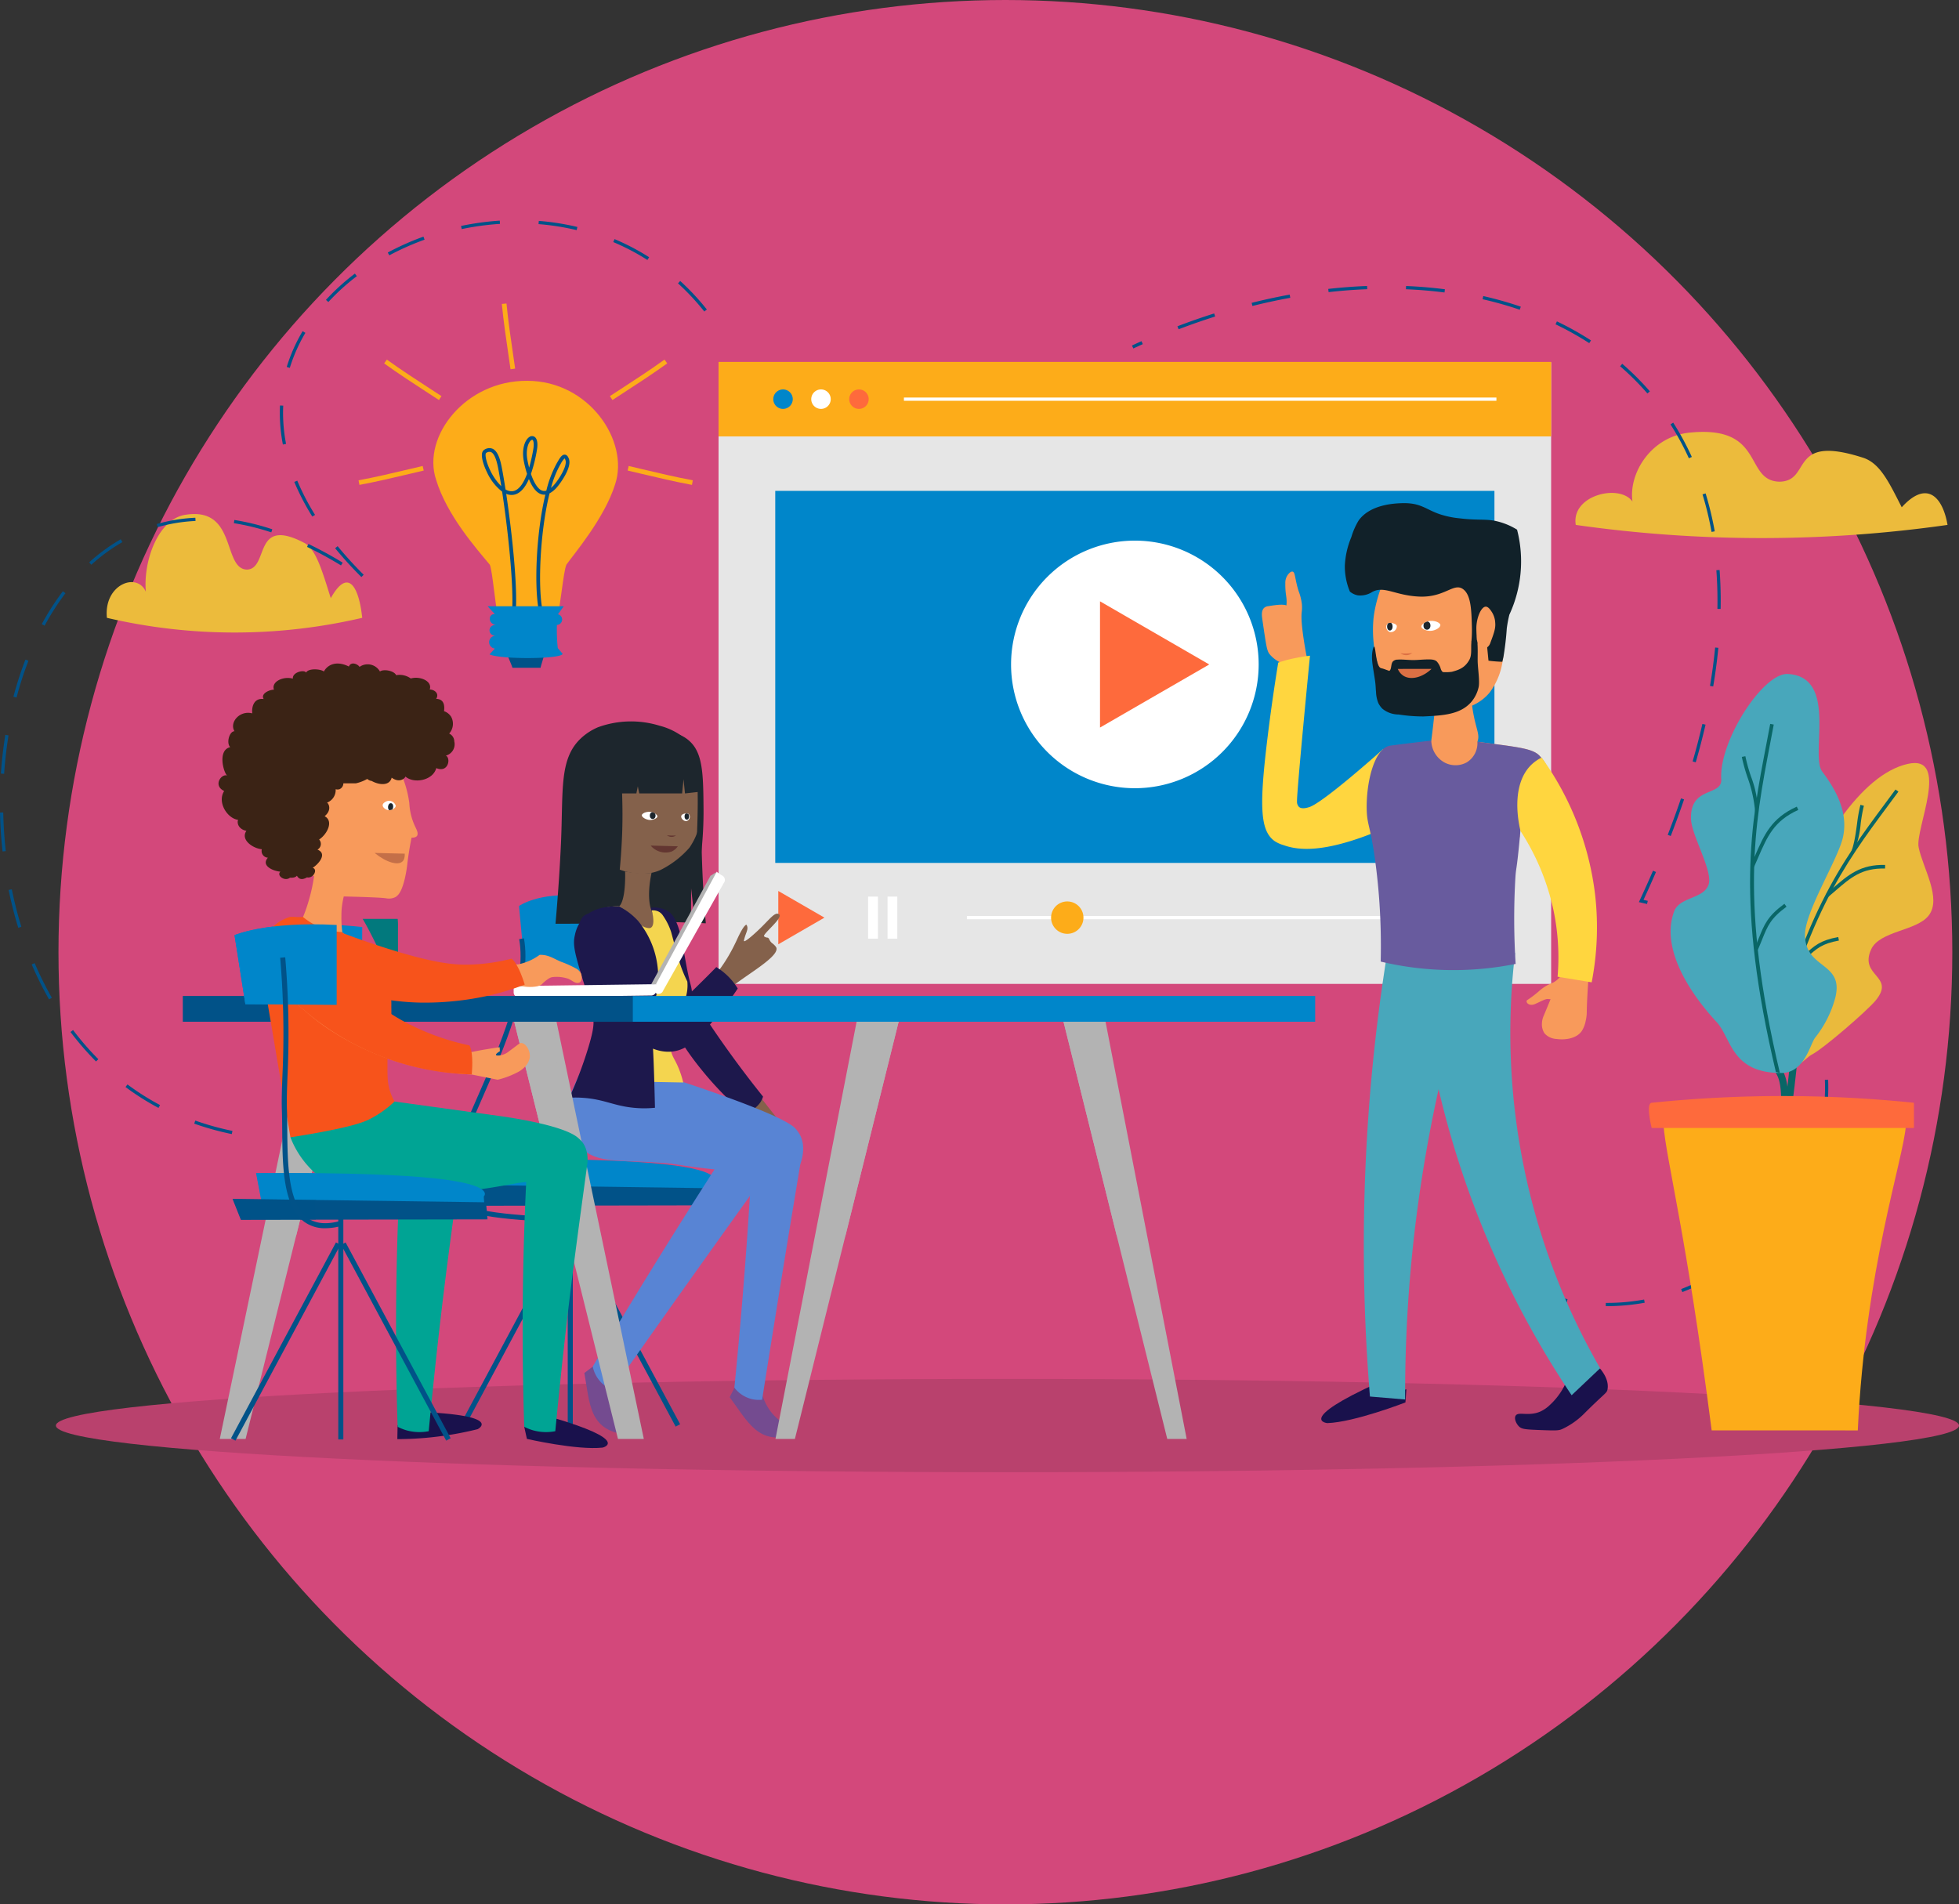 <svg xmlns="http://www.w3.org/2000/svg" xmlns:xlink="http://www.w3.org/1999/xlink" width="446.73" height="434.31" viewBox="0 0 446.73 434.31">
  <rect x="0" y="0" width="446.73" height="434.31" fill="#333333" stroke="none"/>
  <defs>
    <style>
      .cls-1 {
        fill: none;
      }

      .cls-2 {
        fill: #d3487b;
      }

      .cls-3 {
        fill: #b9416d;
      }

      .cls-4 {
        fill: #ecbb3c;
      }

      .cls-5 {
        fill: #e6e6e6;
      }

      .cls-29, .cls-6 {
        fill: #fdac19;
      }

      .cls-27, .cls-30, .cls-7 {
        fill: #0086ca;
      }

      .cls-21, .cls-8 {
        fill: #fff;
      }

      .cls-9 {
        fill: #fe6a3c;
      }

      .cls-10, .cls-28, .cls-45 {
        fill: #015288;
      }

      .cls-11 {
        fill: #1d262d;
      }

      .cls-12 {
        fill: #84614b;
      }

      .cls-13 {
        fill: #1d184c;
      }

      .cls-14 {
        fill: #744b90;
      }

      .cls-15 {
        fill: #5884d4;
      }

      .cls-16 {
        fill: #f4d54f;
      }

      .cls-17 {
        fill: #633631;
      }

      .cls-18 {
        clip-path: url(#clip-path);
      }

      .cls-19 {
        clip-path: url(#clip-path-2);
      }

      .cls-20, .cls-25 {
        fill: #b3b3b3;
      }

      .cls-20, .cls-21, .cls-28, .cls-29, .cls-30 {
        fill-rule: evenodd;
      }

      .cls-22 {
        fill: #096666;
      }

      .cls-23 {
        fill: #eaba3c;
      }

      .cls-24 {
        fill: #48a7bb;
      }

      .cls-26 {
        fill: #02797d;
      }

      .cls-27, .cls-45 {
        opacity: 0.5;
      }

      .cls-31 {
        fill: #19114c;
      }

      .cls-32 {
        fill: #f89a5b;
      }

      .cls-33 {
        fill: #ffd63f;
      }

      .cls-34 {
        fill: #685b9e;
      }

      .cls-35 {
        fill: #112129;
      }

      .cls-36 {
        fill: #dc7044;
      }

      .cls-37 {
        clip-path: url(#clip-path-3);
      }

      .cls-38 {
        clip-path: url(#clip-path-4);
      }

      .cls-39 {
        fill: #00a494;
      }

      .cls-40 {
        fill: #f7531b;
      }

      .cls-41 {
        fill: #e2995f;
      }

      .cls-42 {
        clip-path: url(#clip-path-5);
      }

      .cls-43 {
        fill: #c46f48;
      }

      .cls-44 {
        fill: #3b2315;
      }
    </style>
    <clipPath id="clip-path">
      <path id="Path_4247" data-name="Path 4247" class="cls-1" d="M409.924,589.247c-.065.423-.977.782-1.727.75-.912-.033-1.89-.652-1.825-1.141.1-.554,1.662-1.075,2.8-.456C409.273,588.5,409.957,588.856,409.924,589.247Z" transform="translate(-406.37 -588.12)"/>
    </clipPath>
    <clipPath id="clip-path-2">
      <path id="Path_4249" data-name="Path 4249" class="cls-1" d="M429.793,589.94a1.046,1.046,0,0,1-1.238.847,1.017,1.017,0,0,1-.879-1.108c.13-.521.912-.619,1.238-.587a1.386,1.386,0,0,1,.358.065A.847.847,0,0,1,429.793,589.94Z" transform="translate(-427.66 -589.087)"/>
    </clipPath>
    <clipPath id="clip-path-3">
      <path id="Path_4309" data-name="Path 4309" class="cls-1" d="M830.861,485.592c.075.536,1.191.961,2.089.929,1.116-.04,2.323-.794,2.232-1.382-.1-.683-2.025-1.318-3.419-.568C831.624,484.646,830.789,485.1,830.861,485.592Z" transform="translate(-830.857 -484.232)"/>
    </clipPath>
    <clipPath id="clip-path-4">
      <path id="Path_4311" data-name="Path 4311" class="cls-1" d="M811.4,486.358a1.273,1.273,0,0,0,1.493,1.024,1.235,1.235,0,0,0,1.065-1.334c-.155-.619-1.1-.755-1.529-.735a1.047,1.047,0,0,0-.425.091A1.079,1.079,0,0,0,811.4,486.358Z" transform="translate(-811.397 -485.311)"/>
    </clipPath>
    <clipPath id="clip-path-5">
      <path id="Path_4327" data-name="Path 4327" class="cls-1" d="M265.278,583.308c-.042.5.67,1.047,1.3,1.089.754.084,1.675-.461,1.675-1.005a1.554,1.554,0,0,0-2.22-.921C265.906,582.512,265.278,582.847,265.278,583.308Z" transform="translate(-265.276 -582.294)"/>
    </clipPath>
  </defs>
  <g id="charlas" transform="translate(-777.665 -3137.69)">
    <ellipse id="Ellipse_143" data-name="Ellipse 143" class="cls-2" cx="215.935" cy="217.155" rx="215.935" ry="217.155" transform="translate(791 3137.69)"/>
    <g id="Group_1680" data-name="Group 1680" transform="translate(735.636 2921.734)">
      <path id="Path_4337" data-name="Path 4337" class="cls-3" d="M216.992,268.51C97.15,268.51,0,273.273,0,279.146s97.15,10.64,216.992,10.64,216.991-4.763,216.991-10.64S336.832,268.51,216.992,268.51Z" transform="translate(54.777 261.919)"/>
      <path id="Path_4222" data-name="Path 4222" class="cls-4" d="M32.644,478.053c-.764-7.592,6.888-10.563,8.881-5.943-.639-7.249,2.965-16.757,9.146-17.576,11.666-1.773,8.284,12.314,13.892,12.518,5.122-.157,1.3-12.19,12.956-6.161,2.789,1.346,4.2,6.414,6.175,12.675,3.991-7.138,6.439-2.489,7.173,4.486A128.193,128.193,0,0,1,32.644,478.053Z" transform="translate(33.764 -121.195)"/>
      <g id="Group_1618" data-name="Group 1618" transform="translate(205.889 298.49)">
        <rect id="Rectangle_358" data-name="Rectangle 358" class="cls-5" width="189.862" height="141.768" transform="translate(0 0.081)"/>
        <rect id="Rectangle_359" data-name="Rectangle 359" class="cls-6" width="189.862" height="16.991"/>
        <rect id="Rectangle_360" data-name="Rectangle 360" class="cls-7" width="164.002" height="84.845" transform="translate(12.93 29.413)"/>
        <g id="Group_1609" data-name="Group 1609" transform="translate(66.701 40.761)">
          <path id="Path_4223" data-name="Path 4223" class="cls-8" d="M663.9,468.785a28.231,28.231,0,1,1-28.226-28.239A28.233,28.233,0,0,1,663.9,468.785Z" transform="translate(-607.435 -440.546)"/>
          <path id="Path_4224" data-name="Path 4224" class="cls-9" d="M680.783,488l-24.911-14.4v28.787L680.783,488l-24.911-14.4v28.787Z" transform="translate(-635.587 -459.758)"/>
        </g>
        <g id="Group_1615" data-name="Group 1615" transform="translate(12.481 6.277)">
          <g id="Group_1614" data-name="Group 1614">
            <g id="Group_1613" data-name="Group 1613">
              <g id="Group_1610" data-name="Group 1610" transform="translate(8.658)">
                <path id="Path_4225" data-name="Path 4225" class="cls-8" d="M498.639,360.42a2.22,2.22,0,1,0,2.22-2.218A2.226,2.226,0,0,0,498.639,360.42Z" transform="translate(-498.639 -358.202)"/>
              </g>
              <g id="Group_1611" data-name="Group 1611">
                <path id="Path_4226" data-name="Path 4226" class="cls-7" d="M477.966,360.42a2.22,2.22,0,1,0,2.22-2.218A2.226,2.226,0,0,0,477.966,360.42Z" transform="translate(-477.966 -358.202)"/>
              </g>
              <g id="Group_1612" data-name="Group 1612" transform="translate(17.314)">
                <path id="Path_4227" data-name="Path 4227" class="cls-9" d="M519.31,360.42a2.22,2.22,0,1,0,2.221-2.218A2.226,2.226,0,0,0,519.31,360.42Z" transform="translate(-519.31 -358.202)"/>
              </g>
            </g>
          </g>
          <rect id="Rectangle_361" data-name="Rectangle 361" class="cls-8" width="135.114" height="0.739" transform="translate(29.787 1.85)"/>
        </g>
        <g id="Group_1617" data-name="Group 1617" transform="translate(13.622 120.66)">
          <path id="Path_4228" data-name="Path 4228" class="cls-9" d="M491.213,637.414l-10.524-6.081v12.162l10.524-6.081-10.524-6.081v12.162Z" transform="translate(-480.689 -631.333)"/>
          <rect id="Rectangle_362" data-name="Rectangle 362" class="cls-8" width="119.609" height="0.739" transform="translate(43.01 5.711)"/>
          <g id="Group_1616" data-name="Group 1616" transform="translate(20.483 1.282)">
            <rect id="Rectangle_363" data-name="Rectangle 363" class="cls-8" width="2.231" height="9.598"/>
            <rect id="Rectangle_364" data-name="Rectangle 364" class="cls-8" width="2.231" height="9.598" transform="translate(4.43)"/>
          </g>
          <path id="Path_4229" data-name="Path 4229" class="cls-6" d="M636.613,640.728a3.691,3.691,0,1,1-3.69-3.692A3.691,3.691,0,0,1,636.613,640.728Z" transform="translate(-567.024 -634.648)"/>
        </g>
      </g>
      <g id="Group_1634" data-name="Group 1634" transform="translate(144.089 380.468)">
        <path id="Path_4230" data-name="Path 4230" class="cls-7" d="M353.376,633.772c-9.494-.879-13.876,2.319-13.876,2.319l1.474,15.745,12.4.158Z" transform="translate(-323.207 -593.979)"/>
        <g id="Group_1620" data-name="Group 1620" transform="translate(0 49.478)">
          <path id="Path_4231" data-name="Path 4231" class="cls-10" d="M328.242,721.912c-17.311-.6-24.283-1.861-26.64-4.826-1.493-1.878-1.039-4.208-.464-7.156.818-4.193,3.316-9.889,6.21-16.484,5.083-11.586,11.409-26.005,9.579-36.137l1.09-.2c1.89,10.465-4.511,25.057-9.655,36.78-2.868,6.536-5.343,12.18-6.137,16.254-.541,2.772-.931,4.776.244,6.254,2.069,2.6,9.306,3.839,25.811,4.407Z" transform="translate(-300.594 -657.11)"/>
          <g id="Group_1619" data-name="Group 1619" transform="translate(2.945 60.425)">
            <rect id="Rectangle_365" data-name="Rectangle 365" class="cls-10" width="1.155" height="50.66" transform="translate(24.462)"/>
            <rect id="Rectangle_366" data-name="Rectangle 366" class="cls-10" width="50.678" height="1.155" transform="matrix(0.472, -0.881, 0.881, 0.472, 0, 50.395)"/>
            <rect id="Rectangle_367" data-name="Rectangle 367" class="cls-10" width="1.155" height="50.677" transform="translate(25.114 6.278) rotate(-28.214)"/>
          </g>
          <path id="Path_4232" data-name="Path 4232" class="cls-7" d="M375.022,786.45l-49.426-.312-1.648-8.851s25.127-.351,39.458,1.153,11.367,4.173,11.367,4.173Z" transform="translate(-314.168 -726.938)"/>
          <path id="Path_4233" data-name="Path 4233" class="cls-10" d="M367.989,792.145l-56.573-.783,1.86,4.776,55.046-.1Z" transform="translate(-306.884 -735.139)"/>
        </g>
        <g id="Group_1633" data-name="Group 1633" transform="translate(24.621)">
          <path id="Path_4234" data-name="Path 4234" class="cls-11" d="M383.1,539.954a15.072,15.072,0,0,1,6.582,3.584c4.334,4.432,2.8,10.818,3,22.841.131,8.146.619,14.695.977,18.637l-2.476-.13-.879-7.853-.033,7.853c-1.336-.065-3.161-.13-5.311-.163-8.83-.163-13.229.424-23.981.391h-1.6c.684-7.722,1.043-13.978,1.238-18.149.554-12.154-.456-19.322,4.464-24.046a13.334,13.334,0,0,1,3.975-2.607A22.015,22.015,0,0,1,383.1,539.954Z" transform="translate(-359.384 -538.964)"/>
          <path id="Path_4235" data-name="Path 4235" class="cls-12" d="M429.51,700.494c9.518,12.667,16.375,21.683,18.129,23.638a4.486,4.486,0,0,1,1.321,2.669,6.526,6.526,0,0,1-.815,3.1,4.377,4.377,0,0,1-1.339,2,2.575,2.575,0,0,1-1.738.6c-.23-.011-.889-.035-1.052-.4-.184-.433.655-.839,1.28-2.047a3.234,3.234,0,0,0,.424-2.606c-.27-.681-.9-1.4-1.42-1.262-.1.014-.286.112-.461.51l-2.1.6a5.235,5.235,0,0,1-.221-.937,4.975,4.975,0,0,1,.061-1.381c.115-.608.285-.808.1-1.407a8.094,8.094,0,0,0-2.191-2.8l-.168-.164a125.607,125.607,0,0,1-16.172-17.3C423.171,703.345,426.1,703.3,429.51,700.494Z" transform="translate(-396.443 -632.847)"/>
          <path id="Path_4236" data-name="Path 4236" class="cls-13" d="M420.073,659.489a6.709,6.709,0,0,0,.486,1.973,7.8,7.8,0,0,0,1.23,1.923,240.617,240.617,0,0,0,14.516,20.106,5.877,5.877,0,0,1-.561,1.22,6.215,6.215,0,0,1-3.8,2.6,74.642,74.642,0,0,1-9.181-9.354c-3.64-4.419-10.323-13.152-12.051-25.809a45.179,45.179,0,0,1-.055-11.716,5.784,5.784,0,0,1,4.4,1.082,4.319,4.319,0,0,1,.873,1.047c1.6,2.605,2.023,6.438,2.9,11.063C419.671,658.134,419.9,657.866,420.073,659.489Z" transform="translate(-388.976 -597.908)"/>
          <g id="Group_1621" data-name="Group 1621" transform="translate(39.72 151.891)">
            <path id="Path_4237" data-name="Path 4237" class="cls-14" d="M454.229,903.894c4.136,5.607,6.614,11.1,14.394,8.53,2.311-1.95-4.42-1.188-6.942-8.975-2.322.071-4.623-.113-6.336-1.791Q454.787,902.776,454.229,903.894Z" transform="translate(-454.229 -901.658)"/>
          </g>
          <path id="Path_4238" data-name="Path 4238" class="cls-12" d="M396.245,565.342a15.062,15.062,0,0,1-2.639,9.677,21.521,21.521,0,0,1-6.223,4.888c-4.171,2.248-11.828.945-16.617-4.79,0,0-7.038-2.086-4.464-7.364a2.513,2.513,0,0,1,1.01-1.01,2.9,2.9,0,0,1,2.15-.163c-.1-.912-.554-7.038,3.943-11.469a13.571,13.571,0,0,1,6.321-3.454,14.367,14.367,0,0,1,10.687,2.216C396.147,557.912,396.245,564.69,396.245,565.342Z" transform="translate(-363.075 -546.202)"/>
          <path id="Path_4239" data-name="Path 4239" class="cls-12" d="M401.448,629.617s-1.271-2.509,0-8.6a22.008,22.008,0,0,1-6.028-.326s.261,6.353-1.336,7.95c0,0,2.248,9.742,7.364,8.96C403.859,636.459,401.448,629.617,401.448,629.617Z" transform="translate(-379.552 -586.464)"/>
          <g id="Group_1622" data-name="Group 1622" transform="translate(10.907 79.802)">
            <path id="Path_4240" data-name="Path 4240" class="cls-15" d="M388.743,730.926a13.456,13.456,0,0,1,7.956-1.249,12.817,12.817,0,0,1,3.905,1.3c2.312.742,25.3,8.169,28.547,11.517a7.28,7.28,0,0,1,1.114,1.528c1.269,2.455.6,5.193.073,6.708q-.666,4-1.326,7.992-3.774,22.834-7.381,45.7a6.988,6.988,0,0,1-2.774-.262,7.187,7.187,0,0,1-3.552-2.493q1.333-13.346,2.4-27.241.848-11.1,1.466-21.882a161.962,161.962,0,0,1-22.405-2.722c-6.809-1.321-10.178-2.446-11.1-5.1-1-2.894,1.392-6.228,2.644-7.75Q388.527,733.951,388.743,730.926Z" transform="translate(-385.427 -729.518)"/>
          </g>
          <g id="Group_1623" data-name="Group 1623" transform="translate(6.577 147.099)">
            <path id="Path_4241" data-name="Path 4241" class="cls-14" d="M375.09,891.729c1.238,6.856,1.039,12.879,9.154,14.005,2.934-.73-3.442-3.016-2.271-11.118-2.115-.96-4.1-2.141-4.9-4.4Z" transform="translate(-375.09 -890.215)"/>
          </g>
          <g id="Group_1624" data-name="Group 1624" transform="translate(2.414 75.711)">
            <path id="Path_4242" data-name="Path 4242" class="cls-15" d="M370.635,719.75a26.381,26.381,0,0,0,15.39,8.795c13.857,8.3,23.517,14.934,23.734,15.629a8.046,8.046,0,0,1,.325,1.862h0c.056,2.763-1.754,4.924-2.894,6.052q-2.361,3.294-4.716,6.587-13.461,18.826-26.786,37.756a6.981,6.981,0,0,1-2.374-1.459,7.186,7.186,0,0,1-2.088-3.8q6.87-11.574,14.172-23.388,6.862-11.094,13.714-21.751c-6.764-.966-12.3-1.364-16.239-1.547-6.934-.322-10.863-.064-14.148-3.022a11.142,11.142,0,0,1-3.43-6.005c-.58-3.175.611-5.867,2.642-10.46A50.132,50.132,0,0,1,370.635,719.75Z" transform="translate(-365.149 -719.75)"/>
          </g>
          <path id="Path_4243" data-name="Path 4243" class="cls-16" d="M380.776,639.664a13.934,13.934,0,0,1,2.607,1.955c1.336,1.3,2.02,2.542,3.584,2.932.652.163.88.065.977,0,.717-.391.749-1.922.2-3.942a2.834,2.834,0,0,1,1.734.353,2.659,2.659,0,0,1,.841.831,14.163,14.163,0,0,1,1.885,3.821c1.543,5.771,1.918,6.918,2.094,7.433a30.551,30.551,0,0,0,1.57,3.769,9.177,9.177,0,0,1-.642,4.389,10.942,10.942,0,0,1-.835,1.592,21.314,21.314,0,0,0-1.923,2.9,6.863,6.863,0,0,0-.358.684,6.753,6.753,0,0,0-.326,2.932,14.526,14.526,0,0,0,.326,3.258c.4,1.58.893,1.923,1.716,3.874a21.452,21.452,0,0,1,1.106,3.4l-23.024-.432c1.857-4.04,3-6.843,3.649-8.7.1-.228.13-.391.2-.554l.065-.2c.912-3.486-1.629-10.426-1.629-10.426a70.016,70.016,0,0,1-2.933-9.123c-.815-3.878-.652-5.735.326-7.168a7.354,7.354,0,0,1,2.933-2.281A12.172,12.172,0,0,1,380.776,639.664Z" transform="translate(-366.212 -597.489)"/>
          <path id="Path_4244" data-name="Path 4244" class="cls-17" d="M417.392,606.769a3.441,3.441,0,0,1-1.434,1.206,4.426,4.426,0,0,1-4.757-1.369Z" transform="translate(-389.501 -578.278)"/>
          <path id="Path_4245" data-name="Path 4245" class="cls-17" d="M421.179,601.069a8.841,8.841,0,0,0,.945-.033,1.74,1.74,0,0,1-1.14.326,1.858,1.858,0,0,1-.912-.358C420.429,601.037,420.788,601.069,421.179,601.069Z" transform="translate(-394.656 -575.022)"/>
          <path id="Path_4246" data-name="Path 4246" class="cls-8" d="M409.925,589.3c-.065.423-.977.782-1.694.782-.912-.032-1.922-.652-1.857-1.108.1-.554,1.662-1.108,2.8-.489C409.273,588.521,409.957,588.912,409.925,589.3Z" transform="translate(-386.693 -567.59)"/>
          <g id="Group_1628" data-name="Group 1628" transform="translate(19.677 20.586)">
            <g id="Group_1627" data-name="Group 1627">
              <g id="Group_1626" data-name="Group 1626" class="cls-18">
                <g id="Group_1625" data-name="Group 1625" transform="translate(1.828 0.117)">
                  <ellipse id="Ellipse_220" data-name="Ellipse 220" class="cls-11" cx="0.652" cy="0.782" rx="0.652" ry="0.782"/>
                </g>
              </g>
            </g>
          </g>
          <path id="Path_4248" data-name="Path 4248" class="cls-8" d="M429.784,589.933a1.013,1.013,0,0,1-.717.88c-.652.13-1.369-.619-1.238-1.14s1.108-.684,1.532-.554c.065.033.13.033.163.1A.933.933,0,0,1,429.784,589.933Z" transform="translate(-399.156 -568.09)"/>
          <g id="Group_1632" data-name="Group 1632" transform="translate(28.593 20.991)">
            <g id="Group_1631" data-name="Group 1631">
              <g id="Group_1630" data-name="Group 1630" class="cls-19">
                <g id="Group_1629" data-name="Group 1629" transform="translate(0.829 -0.059)">
                  <ellipse id="Ellipse_221" data-name="Ellipse 221" class="cls-11" cx="0.521" cy="0.749" rx="0.521" ry="0.749"/>
                </g>
              </g>
            </g>
          </g>
          <path id="Path_4250" data-name="Path 4250" class="cls-11" d="M391.378,558.579c-.1-1.075-.228-2.183-.326-3.259-.1,1.075-.228,2.183-.326,3.259h-9.775c-.1-.554-.228-1.075-.326-1.629-.1.554-.228,1.075-.326,1.629h-3.259c.1,2.932.131,6.093,0,9.449-.13,3.225-.358,6.289-.652,9.123-1.01-.1-8.862-1.01-11.73-6.843-1.694-3.421-.977-7.1,0-11.4.88-3.878,1.369-6.061,3.128-8.309,4.2-5.409,11.372-5.865,14.271-6.028,3.78-.228,7.3-.423,10.036,1.792,3.356,2.737,3.454,7.462,3.519,15.8a85.722,85.722,0,0,1-1.467,16.324c-.1-1.923-.13-3.486-.163-4.464-.032-4.464.228-6.614.294-11.86.032-1.727,0-3.128,0-3.91Z" transform="translate(-361.858 -542.145)"/>
          <path id="Path_4251" data-name="Path 4251" class="cls-13" d="M378.257,639.673a16.518,16.518,0,0,1,4.236,3.258,20.119,20.119,0,0,1,4.561,14.663c-.1,1.108-.326,2.281-.326,2.281-.163.652-.228,1.076-.358,1.6,0,0-.358,1.564-.619,3.291a17.807,17.807,0,0,0,0,4.562c.261,2.606.457,7.853.652,16.292a24.489,24.489,0,0,1-4.887,0c-4.627-.456-6.777-1.987-11.73-2.281a21.948,21.948,0,0,0-2.932,0,89.194,89.194,0,0,0,4.236-11.079c1.173-3.812,1.3-5.18,1.3-6.19.033-2.476-.521-3.389-2.281-9.123-2.118-6.875-2.476-8.6-1.955-10.753a8.131,8.131,0,0,1,2.281-4.236c2.313-2.118,5.7-2.248,6.842-2.281Z" transform="translate(-363.725 -597.497)"/>
          <path id="Path_4252" data-name="Path 4252" class="cls-12" d="M435.507,663.335c2.555-4.307,5.744-6.108,9.282-13.857,1.594-3.484,2.11-3.262,2.11-3.262a1.4,1.4,0,0,1,.17.375c.226.8-.352,1.523-.715,3.054-.047.2-.056.264-.018.3.285.246,2.566-1.788,4.11-3.324,1.825-1.815,2.888-3.2,3.708-2.893a.49.49,0,0,1,.282.2c.553.986-3.881,4.432-3.524,4.914a.477.477,0,0,0,.083.071,1.387,1.387,0,0,0,.7.234c.445.091.309.613,1.013,1.232a4.315,4.315,0,0,1,.734.659,2.532,2.532,0,0,1,.278.414c.753,2.347-9.183,7.385-11.524,10.2-.447.515-6.431,5.494-6.828,5.976C434.171,666.373,436.695,664.57,435.507,663.335Z" transform="translate(-403.354 -599.827)"/>
          <path id="Path_4253" data-name="Path 4253" class="cls-13" d="M374.081,643.758c.359.033.75.065,1.108.13,3.682.782,5.8,4.268,6.745,5.832,1.238,2.085,1.271,3,2.281,5.539,1.369,3.389,4.236,10.59,7.82,10.753.749.033,1.434-.261,6.843-5.539,1.922-1.89,3.486-3.454,4.561-4.561.326.2.652.423.977.652a14.7,14.7,0,0,1,3.91,4.236,58.794,58.794,0,0,1-3.584,4.888c-4.659,5.7-7.266,8.9-11.078,9.449-5.441.782-10.231-4.269-11.4-5.539-2.444-2.574-1.173-2.8-6.191-11.176a26.59,26.59,0,0,1-3.388-7.3c-.326-1.271-1.369-5.115.489-6.842A4.139,4.139,0,0,1,374.081,643.758Z" transform="translate(-366.771 -599.872)"/>
        </g>
      </g>
      <g id="Group_1637" data-name="Group 1637" transform="translate(159.164 414.723)">
        <g id="Group_1636" data-name="Group 1636" transform="translate(31.386 0.201)">
          <g id="Group_1635" data-name="Group 1635">
            <path id="Path_4254" data-name="Path 4254" class="cls-20" d="M426.356,621.246c-.137-.081-1.153.75-1.3.715l-13.52,24.76,2.309-.033a10.071,10.071,0,0,0,.647-1.049l12.212-22.712A1.1,1.1,0,0,0,426.356,621.246Z" transform="translate(-411.538 -621.241)"/>
          </g>
        </g>
        <path id="Path_4255" data-name="Path 4255" class="cls-21" d="M384.147,621.659c-.139-.075-1.1-.6-1.214-.9l-13.879,25.647c.022.109-.027.1-.047.039l-32.375.422c-.036.144-.043,1.232-.039,1.394a1.1,1.1,0,0,0,1.262,1.149l30-.385a1.151,1.151,0,0,0,1.122-.626c.007.056.017.091.035.1a1.142,1.142,0,0,0,1.668-.58l13.825-24.535A1.141,1.141,0,0,0,384.147,621.659Z" transform="translate(-336.592 -620.761)"/>
      </g>
      <path id="Path_4256" data-name="Path 4256" class="cls-10" d="M109.748,474.591a64.514,64.514,0,0,1-8.571-2.383l.247-.694a63.451,63.451,0,0,0,8.472,2.352Zm-16.715-5.966a59.279,59.279,0,0,1-7.519-4.763l.441-.592a58.419,58.419,0,0,0,7.425,4.7ZM78.788,458.03a64.852,64.852,0,0,1-5.825-6.723l.59-.444a64.163,64.163,0,0,0,5.758,6.647ZM68.074,443.869a77.718,77.718,0,0,1-3.958-7.972l.678-.29a77.041,77.041,0,0,0,3.921,7.9Zm-7.019-16.33c-.861-2.792-1.6-5.693-2.2-8.621l.723-.148c.6,2.9,1.33,5.781,2.185,8.551Zm-3.583-17.406c-.324-2.929-.52-5.915-.583-8.872l.739-.016c.062,2.937.257,5.9.579,8.806Zm.361-17.708-.737-.05c.2-2.968.541-5.939,1.008-8.828l.729.118C58.369,386.531,58.033,389.479,57.833,392.424Zm2.829-17.391-.714-.188a80.859,80.859,0,0,1,2.741-8.465l.688.266A80.124,80.124,0,0,0,60.662,375.033Zm6.4-16.387-.649-.352a58.831,58.831,0,0,1,4.812-7.5l.588.446A58.009,58.009,0,0,0,67.062,358.646ZM139.3,347.557a88.236,88.236,0,0,1-5.987-6.574l.57-.468a87.647,87.647,0,0,0,5.938,6.518Zm-4.649-2.653a88.086,88.086,0,0,0-7.74-4.225l.32-.666a88.9,88.9,0,0,1,7.805,4.261Zm-56.926-.149-.5-.547a41.153,41.153,0,0,1,7.2-5.261l.367.642A40.326,40.326,0,0,0,77.721,344.755Zm41.029-7.39a53.971,53.971,0,0,0-8.535-2.095l.114-.73a54.835,54.835,0,0,1,8.652,2.124Zm-25.914-1.188-.2-.71a38.332,38.332,0,0,1,8.8-1.438l.034.737A37.593,37.593,0,0,0,92.836,336.178Zm35.269-2.414a54.8,54.8,0,0,1-4.109-7.9l.681-.284a54.079,54.079,0,0,0,4.054,7.8Zm-6.711-16.433a37.983,37.983,0,0,1-.7-7.191q0-.859.041-1.709l.737.035q-.04.832-.039,1.674a37.279,37.279,0,0,0,.686,7.052Zm1.58-17.471-.706-.217a37.884,37.884,0,0,1,3.623-8.152l.635.376A37.15,37.15,0,0,0,122.974,299.86ZM217.5,287a54.593,54.593,0,0,0-6-6.42l.5-.547a55.388,55.388,0,0,1,6.082,6.508Zm-85.735-2.156-.545-.5a50.036,50.036,0,0,1,6.6-5.995l.447.588A49.207,49.207,0,0,0,131.765,284.839Zm72.757-9.6a51.967,51.967,0,0,0-7.782-4.079l.287-.681a52.7,52.7,0,0,1,7.892,4.137Zm-58.855-1.049-.349-.65a61.418,61.418,0,0,1,8.137-3.623l.251.695A60.839,60.839,0,0,0,145.666,274.187Zm42.719-5.758a57.172,57.172,0,0,0-8.686-1.371l.059-.736a58.021,58.021,0,0,1,8.8,1.389Zm-26.208-.227-.152-.722a63.463,63.463,0,0,1,8.825-1.214l.049.737A62.77,62.77,0,0,0,162.177,268.2Z" transform="translate(-14.86 0)"/>
      <path id="Path_4257" data-name="Path 4257" class="cls-4" d="M940.574,454.036c-1.114-6.8,10.029-9.465,12.93-5.324-.929-6.5,4.318-15.015,13.316-15.749,16.989-1.589,12.066,11.034,20.23,11.217,7.459-.141,1.9-10.922,18.866-5.521,4.061,1.207,6.119,5.747,8.99,11.357,5.813-6.4,9.375-2.231,10.443,4.02A300.8,300.8,0,0,1,940.574,454.036Z" transform="translate(-539.206 -118.37)"/>
      <path id="Path_4258" data-name="Path 4258" class="cls-10" d="M781.627,534.52h-.307l.005-.738h.3a46.619,46.619,0,0,0,8.436-.77l.135.727A47.513,47.513,0,0,1,781.627,534.52Zm-9.177-.878a53.45,53.45,0,0,1-8.579-2.417l.259-.692a52.525,52.525,0,0,0,8.458,2.383Zm26.327-2.328-.264-.689a49.553,49.553,0,0,0,7.88-3.878l.385.632A50.567,50.567,0,0,1,798.776,531.314Zm15.2-9.189-.482-.557a53.774,53.774,0,0,0,6.148-6.284l.57.472A54.514,54.514,0,0,1,813.976,522.125Zm11.349-13.67-.638-.372a50.9,50.9,0,0,0,3.764-7.941l.693.256A51.714,51.714,0,0,1,825.326,508.455Zm6.133-16.669-.727-.122a42.18,42.18,0,0,0,.592-6.976c0-.59-.013-1.182-.039-1.771l.738-.033c.025.6.04,1.2.04,1.8A42.79,42.79,0,0,1,831.459,491.787ZM829.9,474.279a36.444,36.444,0,0,0-3.381-8.065l.642-.365a37.23,37.23,0,0,1,3.45,8.229Zm-8.559-15.122a44.9,44.9,0,0,0-6.561-5.815l.435-.6a45.827,45.827,0,0,1,6.671,5.913Zm-14.067-10.385a69.155,69.155,0,0,0-8.1-3.455l.247-.7a70.2,70.2,0,0,1,8.184,3.491Zm-16.547-5.961q-.7-.172-1.408-.333l-.446-.1.194-.414c1.052-2.261,2.072-4.531,3.028-6.747l.678.293c-.9,2.087-1.857,4.223-2.845,6.353q.491.115.974.233Zm5.411-15.512-.687-.267c1.081-2.79,2.1-5.585,3.026-8.31l.7.238C798.244,421.7,797.223,424.5,796.136,427.3Zm5.7-16.805-.709-.2c.829-2.875,1.578-5.753,2.226-8.553l.72.166C803.424,404.716,802.672,407.606,801.838,410.494Zm3.981-17.3-.727-.122c.5-2.954.891-5.9,1.169-8.755l.735.072C806.716,387.263,806.32,390.225,805.819,393.2Zm1.7-17.676-.739-.013q.017-.9.017-1.8c0-2.369-.086-4.729-.256-7.016l.737-.054c.169,2.3.257,4.683.257,7.07Q807.531,374.608,807.516,375.52Zm-2.076-17.57a74.579,74.579,0,0,0-2.062-8.56l.707-.216a75.512,75.512,0,0,1,2.083,8.644Zm-5.171-16.79a62.684,62.684,0,0,0-4.194-7.728l.622-.4a63.626,63.626,0,0,1,4.245,7.82Zm-9.456-14.779a60.919,60.919,0,0,0-6.222-6.21l.483-.559a62.01,62.01,0,0,1,6.3,6.286ZM673.586,316.113l-.311-.668q1.082-.506,2.168-.992l.3.674Q674.665,315.611,673.586,316.113ZM777.55,314.9a68.977,68.977,0,0,0-7.685-4.294l.319-.666a69.959,69.959,0,0,1,7.766,4.339Zm-93.644-3.156-.263-.69c2.769-1.058,5.59-2.042,8.381-2.925l.222.7C689.469,309.708,686.663,310.688,683.905,311.74Zm77.8-4.462a83.725,83.725,0,0,0-8.482-2.4l.164-.719a84.5,84.5,0,0,1,8.557,2.42Zm-60.963-.855-.179-.716c2.883-.722,5.8-1.353,8.676-1.877l.134.726C706.516,305.078,703.612,305.706,700.744,306.423Zm43.8-3.08c-2.861-.369-5.82-.617-8.793-.74l.031-.737c2.994.123,5.975.374,8.858.745Zm-26.427-.078-.082-.734c2.966-.334,5.947-.56,8.859-.672l.029.737C724.023,302.709,721.061,302.934,718.112,303.265Z" transform="translate(-373.112 -20.688)"/>
      <g id="Group_1653" data-name="Group 1653" transform="translate(418.041 369.66)">
        <g id="Group_1650" data-name="Group 1650" transform="translate(4.957)">
          <path id="Path_4259" data-name="Path 4259" class="cls-22" d="M1028.17,739.2c-1.572-3.243-.956-8.1-.1-14.824.542-4.277,1.16-9.128,1.449-14.965l1.6.079c-.292,5.9-.939,10.995-1.458,15.087-.819,6.45-1.411,11.11-.045,13.927Z" transform="translate(-1001.817 -627.219)"/>
          <g id="Group_1639" data-name="Group 1639" transform="translate(20.652 20.311)">
            <g id="Group_1638" data-name="Group 1638">
              <path id="Path_4260" data-name="Path 4260" class="cls-23" d="M1051.8,580.853c.934,4.7,5.356,11.659,2.285,15.592-2.76,3.539-11.186,3.47-13.117,7.727-2.808,6.191,5.721,5.981,1.008,11.664-1.94,2.34-11.876,10.964-14.571,12.336-1.539.783-4.975,5.422-9.122,3.456-9.123-4.32,9.437-64.834,31-69.767C1059.172,559.6,1050.98,576.746,1051.8,580.853Z" transform="translate(-1015.902 -561.656)"/>
            </g>
          </g>
          <g id="Group_1640" data-name="Group 1640" transform="translate(21.966 26.347)">
            <path id="Path_4261" data-name="Path 4261" class="cls-22" d="M1019.845,639.862l-.8-.176c7.567-34.315,16.982-47,26.948-60.422.784-1.06,1.572-2.122,2.361-3.195l.663.486c-.792,1.075-1.579,2.138-2.365,3.2C1036.735,593.106,1027.372,605.72,1019.845,639.862Z" transform="translate(-1019.041 -576.069)"/>
          </g>
          <g id="Group_1641" data-name="Group 1641" transform="translate(35.43 43.545)">
            <path id="Path_4262" data-name="Path 4262" class="cls-22" d="M1064.66,617.963c-5.306-.133-7.836,2.056-11.339,5.086-.513.441-1.043.9-1.605,1.372l-.526-.631c.557-.467,1.084-.923,1.594-1.364,3.507-3.033,6.276-5.428,11.894-5.286Z" transform="translate(-1051.19 -617.135)"/>
          </g>
          <g id="Group_1642" data-name="Group 1642" transform="translate(28.95 59.987)">
            <path id="Path_4263" data-name="Path 4263" class="cls-22" d="M1036.254,662.47l-.536-.621c.621-.531,1.165-1.028,1.645-1.466,2.2-2.015,3.536-3.227,7.629-3.986l.151.807c-3.865.715-5.058,1.806-7.227,3.785C1037.432,661.43,1036.883,661.931,1036.254,662.47Z" transform="translate(-1035.718 -656.396)"/>
          </g>
          <g id="Group_1643" data-name="Group 1643" transform="translate(40.869 29.84)">
            <path id="Path_4264" data-name="Path 4264" class="cls-22" d="M1064.968,595.475l-.79.374c.989-2.014,1.352-5.02,1.654-7.214a35.453,35.453,0,0,1,.759-4.227l.793.213a34.907,34.907,0,0,0-.738,4.126A21.607,21.607,0,0,1,1064.968,595.475Z" transform="translate(-1064.178 -584.409)"/>
          </g>
          <path id="Path_4265" data-name="Path 4265" class="cls-22" d="M1025.1,757.605a111.623,111.623,0,0,1-.291-17.256c.226-5.393.39-9.29-1.167-11.538l1.315-.91c1.861,2.69,1.688,6.81,1.449,12.516a110.18,110.18,0,0,0,.286,17.021Z" transform="translate(-999.746 -637.968)"/>
          <g id="Group_1645" data-name="Group 1645">
            <g id="Group_1644" data-name="Group 1644">
              <path id="Path_4266" data-name="Path 4266" class="cls-24" d="M1001.172,535.433c3.286,4.363,5.928,9.382,4.722,14.939-1.084,5-8.795,17.116-8.669,22.44.181,7.748,8.942,6,6.918,14.167a25.053,25.053,0,0,1-4.592,9.111c-1.191,1.563-2.423,8.026-7.653,8.062-11.505.082-11.456-7.975-14.792-11.58-6.857-7.411-12.745-17.317-9.69-25.33,1.255-3.278,6.75-2.757,7.84-6.085,1-3.047-3.846-11.1-4.01-14.82-.336-7.725,7.141-5.163,6.888-9.191-.549-8.62,9.506-24.3,15.19-23.986C1004.863,513.8,998.3,531.619,1001.172,535.433Z" transform="translate(-966.589 -513.156)"/>
            </g>
          </g>
          <g id="Group_1646" data-name="Group 1646" transform="translate(18.118 11.386)">
            <path id="Path_4267" data-name="Path 4267" class="cls-22" d="M1016.648,619.95l-.918-.234c-9.214-38.965-5.714-56.217-2.129-74.93.282-1.472.565-2.95.842-4.442l.808.15c-.28,1.493-.562,2.971-.843,4.448C1010.842,563.565,1007.474,581.155,1016.648,619.95Z" transform="translate(-1009.853 -540.344)"/>
          </g>
          <g id="Group_1647" data-name="Group 1647" transform="translate(18.248 30.257)">
            <path id="Path_4268" data-name="Path 4268" class="cls-22" d="M1010.91,599.218l-.748-.338c.339-.754.656-1.483.96-2.189,2.093-4.837,3.747-8.657,9.567-11.285l.34.749c-5.533,2.5-7.052,6.005-9.151,10.862C1011.569,597.724,1011.253,598.458,1010.91,599.218Z" transform="translate(-1010.162 -585.406)"/>
          </g>
          <g id="Group_1648" data-name="Group 1648" transform="translate(19.139 52.416)">
            <path id="Path_4269" data-name="Path 4269" class="cls-22" d="M1013.044,648.815l-.753-.33c.374-.851.688-1.632.962-2.32,1.263-3.15,2.027-5.051,5.841-7.847l.486.663c-3.628,2.656-4.313,4.375-5.566,7.49C1013.737,647.163,1013.423,647.95,1013.044,648.815Z" transform="translate(-1012.291 -638.318)"/>
          </g>
          <g id="Group_1649" data-name="Group 1649" transform="translate(16.234 18.755)">
            <path id="Path_4270" data-name="Path 4270" class="cls-22" d="M1009.051,570.266l-.609.952a30.548,30.548,0,0,0-1.777-8.421,39.624,39.624,0,0,1-1.312-4.7l.809-.155a38.59,38.59,0,0,0,1.283,4.609A24.562,24.562,0,0,1,1009.051,570.266Z" transform="translate(-1005.354 -557.939)"/>
          </g>
        </g>
        <g id="Group_1652" data-name="Group 1652" transform="translate(0 96.275)">
          <g id="Group_1651" data-name="Group 1651" transform="translate(3.334 6.633)">
            <path id="Path_4271" data-name="Path 4271" class="cls-6" d="M1007.016,828.49c1.712-36.719,10.364-61.587,10.982-69.6H962.815c-.035,0-.065-.008-.1-.008.617,8.012,5.214,24.724,10.978,69.6Z" transform="translate(-962.712 -758.887)"/>
          </g>
          <path id="Path_4272" data-name="Path 4272" class="cls-9" d="M1015.191,750.314h-59.8s-1.43-5.6,0-5.751a291.927,291.927,0,0,1,59.8,0Z" transform="translate(-954.752 -743.047)"/>
        </g>
      </g>
      <g id="Group_1654" data-name="Group 1654" transform="translate(92.15 444.859)">
        <path id="Path_4273" data-name="Path 4273" class="cls-25" d="M182.457,791.979l24.128-97.037-9.253-2.221-20.761,99.259Z" transform="translate(-176.571 -692.721)"/>
        <path id="Path_4274" data-name="Path 4274" class="cls-25" d="M217.923,746l12.7-51.057-9.253-2.221Z" transform="translate(-200.606 -692.721)"/>
      </g>
      <g id="Group_1655" data-name="Group 1655" transform="translate(158.826 444.859)">
        <path id="Path_4275" data-name="Path 4275" class="cls-25" d="M365.8,791.979l-20.764-99.259-9.251,2.221,24.126,97.037Z" transform="translate(-335.783 -692.721)"/>
        <path id="Path_4276" data-name="Path 4276" class="cls-25" d="M348.477,746l-12.694-51.057,9.251-2.221Z" transform="translate(-335.783 -692.721)"/>
      </g>
      <g id="Group_1658" data-name="Group 1658" transform="translate(218.874 444.859)">
        <g id="Group_1656" data-name="Group 1656" transform="translate(65.211)">
          <path id="Path_4277" data-name="Path 4277" class="cls-25" d="M663.434,791.979l-19.3-99.259-9.25,2.221,24.125,97.037Z" transform="translate(-634.883 -692.721)"/>
          <path id="Path_4278" data-name="Path 4278" class="cls-25" d="M647.578,746l-12.7-51.057,9.25-2.221Z" transform="translate(-634.883 -692.721)"/>
        </g>
        <g id="Group_1657" data-name="Group 1657">
          <path id="Path_4279" data-name="Path 4279" class="cls-25" d="M483.591,791.979l24.126-97.037-9.253-2.221-19.3,99.259Z" transform="translate(-479.169 -692.721)"/>
          <path id="Path_4280" data-name="Path 4280" class="cls-25" d="M517.021,746l12.7-51.057-9.253-2.221Z" transform="translate(-501.169 -692.721)"/>
        </g>
      </g>
      <rect id="Rectangle_368" data-name="Rectangle 368" class="cls-7" width="168.458" height="5.881" transform="translate(173.485 443.092)"/>
      <rect id="Rectangle_369" data-name="Rectangle 369" class="cls-10" width="102.579" height="5.881" transform="translate(83.715 443.092)"/>
      <path id="Path_4281" data-name="Path 4281" class="cls-26" d="M262.544,663c-.178-8.231-.12-15.1-.12-15.1a13.12,13.12,0,0,0-.077-1.37h-7.991C256.348,649.683,262.544,663,262.544,663Z" transform="translate(-129.631 -221.017)"/>
      <path id="Path_4282" data-name="Path 4282" class="cls-7" d="M213.712,650.083c-20-2.138-29.117,1.856-29.117,1.856l2.474,15.745,26.549.2Q213.718,658.977,213.712,650.083Z" transform="translate(-89.085 -222.714)"/>
      <path id="Path_4283" data-name="Path 4283" class="cls-27" d="M209.807,784.933c-7.942-.087-13.462,0-13.462,0l1.684,8.849,11.778.076Z" transform="translate(-95.914 -301.434)"/>
      <rect id="Rectangle_370" data-name="Rectangle 370" class="cls-10" width="41.143" height="5.881" transform="translate(145.151 443.092)"/>
      <g id="Group_1660" data-name="Group 1660" transform="translate(123.798 285.166)">
        <g id="Group_1659" data-name="Group 1659">
          <path id="Path_4284" data-name="Path 4284" class="cls-6" d="M332.134,326.4l-.434-2.987c-.57-3.872-1.157-7.875-1.552-11.908l1.06-.1c.392,4.008.977,8,1.543,11.86l.437,2.987Z" transform="translate(-297.48 -311.398)"/>
          <path id="Path_4285" data-name="Path 4285" class="cls-6" d="M278.554,351.182l-2.517-1.64c-3.287-2.135-6.683-4.342-9.975-6.714l.622-.863c3.27,2.356,6.658,4.558,9.933,6.686l2.519,1.641Z" transform="translate(-260.232 -329.164)"/>
          <path id="Path_4286" data-name="Path 4286" class="cls-6" d="M252.338,404.209l-.2-1.045c3.951-.738,7.867-1.668,11.657-2.566l2.962-.7.244,1.036-2.961.7C260.243,402.533,256.312,403.466,252.338,404.209Z" transform="translate(-252.142 -362.835)"/>
          <path id="Path_4287" data-name="Path 4287" class="cls-6" d="M389.578,351.182l-.583-.89,2.521-1.641c3.273-2.129,6.66-4.331,9.931-6.686l.624.863c-3.294,2.372-6.69,4.579-9.975,6.714Z" transform="translate(-331.683 -329.164)"/>
          <path id="Path_4288" data-name="Path 4288" class="cls-6" d="M413.314,404.209c-3.975-.742-7.9-1.675-11.706-2.577l-2.96-.7.242-1.036,2.963.7c3.79.9,7.706,1.828,11.657,2.566Z" transform="translate(-337.293 -362.835)"/>
        </g>
        <path id="Path_4289" data-name="Path 4289" class="cls-28" d="M332.775,501.661c.017.231,1.308,3.169,1.327,3.4h6.411c-.024-.232.968-3.17.942-3.4C339.326,501.659,334.9,501.659,332.775,501.661Z" transform="translate(-299.007 -421.98)"/>
        <path id="Path_4290" data-name="Path 4290" class="cls-29" d="M305.735,395.461c.647,1.622,1.249,9.646,1.827,11.291H321.2c.632-1.652,1.288-9.682,1.994-11.306,1.552-2.24,8.7-10.553,11.116-18.34,3.262-9.774-5.872-23.575-20.027-23.594-14.111-.123-24.065,12.717-20.812,22.523C295.909,384.167,302.714,391.812,305.735,395.461Z" transform="translate(-275.803 -335.875)"/>
        <path id="Path_4291" data-name="Path 4291" class="cls-10" d="M332.237,423.194c-1.037-5.682-.532-17.63,1.534-26.232a2.3,2.3,0,0,1-.835-.062c-1.293-.345-2.239-1.815-2.913-3.49-.973,2.2-2.161,3.4-3.555,3.6a3.134,3.134,0,0,1-1.625-.221c1.225,8.222,2.548,20.16,2.212,26.352l-.845-.046c.319-5.866-.985-18.192-2.3-26.817a11.835,11.835,0,0,1-3.445-4.4c-.888-1.806-1.635-4.2-.819-4.994l.056-.047a2.026,2.026,0,0,1,1.974-.361c1.454.6,1.944,3.176,2.206,4.56l.012.059c.24,1.267.512,2.868.791,4.687a2.583,2.583,0,0,0,1.66.395c.952-.134,2.157-1.018,3.249-3.946a26.7,26.7,0,0,1-.726-2.841c-.544-2.729.2-4.854,1.213-5.544a1.059,1.059,0,0,1,1.209-.074c.632.409.822,1.521.535,3.131a33.49,33.49,0,0,1-1.341,5.334c.745,2.2,1.681,3.587,2.665,3.848a1.518,1.518,0,0,0,.845-.028,25.286,25.286,0,0,1,2.37-6.233l.158-.272c.526-.911,1.023-1.776,1.716-1.7.591.057.836.769.918,1,.67,1.952-1.977,5.548-2.723,6.4a5.859,5.859,0,0,1-1.706,1.417c-2.1,8.441-2.7,20.681-1.663,26.378Zm5.915-34.5a5.178,5.178,0,0,0-.894,1.272l-.162.278a22.523,22.523,0,0,0-2.039,5.186,6.945,6.945,0,0,0,.743-.741c1.152-1.322,2.992-4.315,2.56-5.572A1.239,1.239,0,0,0,338.152,388.7ZM320.225,387.5c-.216.29-.07,1.812,1,4a12.79,12.79,0,0,0,2.494,3.542c-.222-1.4-.443-2.684-.653-3.793l-.012-.06c-.2-1.051-.666-3.511-1.7-3.935A1.208,1.208,0,0,0,320.225,387.5Zm10.544-3.044a.422.422,0,0,0-.208.083c-.654.445-1.356,2.192-.858,4.678q.169.839.365,1.591a37.545,37.545,0,0,0,.928-4.061c.274-1.538.015-2.159-.161-2.274A.126.126,0,0,0,330.769,384.46Z" transform="translate(-291.175 -353.37)"/>
        <path id="Path_4292" data-name="Path 4292" class="cls-30" d="M322.414,476.287l1.645,1.8c-1.544-.145-1.622,2.319.325,2.437-1.986-.077-2.067,2.464-.127,2.491a1.463,1.463,0,0,0-.191,2.917c-.466.506-.829.9-1.223,1.329,2.51,1.176,16.386,1.1,16.676-.125-.342-.405-.719-.856-1.106-1.314a38.16,38.16,0,0,1-.2-5.278,1.232,1.232,0,0,0,.234-2.433l1.331-1.824Z" transform="translate(-292.985 -407.234)"/>
      </g>
      <g id="Group_1670" data-name="Group 1670" transform="translate(329.787 330.698)">
        <path id="Path_4293" data-name="Path 4293" class="cls-31" d="M899.3,886.785c.8.658,4.2,3.563,3.659,6.661-.164.931-.477.7-5.427,5.649a17.481,17.481,0,0,1-4.847,3.393c-.235.1-.392.158-.46.178-.685.2-1.593.191-4.364.087-3.741-.141-4.5-.2-5.16-.894-.593-.626-1.091-1.761-.691-2.4.631-1,2.869.228,5.575-.911a7.7,7.7,0,0,0,2.227-1.527,15.363,15.363,0,0,0,4.334-6.927A5.864,5.864,0,0,0,899.3,886.785Z" transform="translate(-824.136 -691.353)"/>
        <path id="Path_4294" data-name="Path 4294" class="cls-31" d="M795.548,903.6s-11.587,4.506-17.809,4.72c0,0-7.295-.644,11.587-9.226,0,0,3,2.789,6.437,1.5Z" transform="translate(-762.81 -698.509)"/>
        <path id="Path_4295" data-name="Path 4295" class="cls-24" d="M805.512,655.7c-1.768,10.363-3.25,21.4-4.3,33.048a422.04,422.04,0,0,0-.289,72.046l8.025.673c-.031-9.135.323-18.943,1.239-29.326a321.926,321.926,0,0,1,8.895-51.855l3.189-24.586Z" transform="translate(-776.279 -557.046)"/>
        <path id="Path_4296" data-name="Path 4296" class="cls-24" d="M828.87,666.267a211.813,211.813,0,0,0,35.1,99.692l6.5-6.156a153.083,153.083,0,0,1-19.391-94.7Z" transform="translate(-793.333 -562.506)"/>
        <g id="Group_1661" data-name="Group 1661" transform="translate(3.033 15.607)">
          <path id="Path_4297" data-name="Path 4297" class="cls-32" d="M751.257,471.14a13.436,13.436,0,0,0,1.594-2.737,10.469,10.469,0,0,0,1.006-3.691c.094-1.584-.327-2.1-.286-4.639a3.109,3.109,0,0,1,.592-1.98c.179-.222.623-.774,1.049-.7.647.118.488,1.552,1.392,4.461a11.773,11.773,0,0,1,.752,3.063,8.942,8.942,0,0,1-.049,1.748c-.15,1.272-.012,3.961,1.109,10.011-.249-.036-.489-.082-.72-.138C754.4,475.746,752.335,472.976,751.257,471.14Z" transform="translate(-751.257 -457.388)"/>
        </g>
        <path id="Path_4298" data-name="Path 4298" class="cls-32" d="M748.654,488.8a7.268,7.268,0,0,1-2.719-1.89c-.759-.857-.836-1.387-1.82-8.137-.1-.713-.289-1.979.428-2.623a1.667,1.667,0,0,1,.91-.375c2.009-.315,4.215-.662,4.711.268.434.814-.958,1.649-1.553,4.764a5.185,5.185,0,0,0-.165,1.272c.271,3.022,5.95,4.095,5.8,5.323C754.184,487.9,753.168,488.488,748.654,488.8Z" transform="translate(-744.014 -452.275)"/>
        <g id="Group_1662" data-name="Group 1662" transform="translate(0.076 34.798)">
          <path id="Path_4299" data-name="Path 4299" class="cls-33" d="M771.74,524.551c-1.74,1.549-13.785,12.235-16.814,13.188-.464.146-1.7.534-2.355-.053a1.683,1.683,0,0,1-.441-1.237c-.045-2.42,2.678-30.338,2.961-33.235-1.119.126-2.345.333-3.664.6a27.775,27.775,0,0,0-3.58.976c-1.108,6.8-1.894,12.642-2.45,17.206-1.892,15.539-1.717,21.2,1.713,23.553a7.548,7.548,0,0,0,1.927.857c2.733.966,7.491,1.849,17.539-1.662a73.182,73.182,0,0,0,17.009-8.609,13.735,13.735,0,0,0-3.215-7.036A13.994,13.994,0,0,0,771.74,524.551Z" transform="translate(-744.195 -503.214)"/>
        </g>
        <path id="Path_4300" data-name="Path 4300" class="cls-32" d="M846.763,534.172c.575-1.474-.131-2.519-.8-5.791a34.5,34.5,0,0,1-.673-5.648,29.316,29.316,0,0,1-7.862-.009q-.151,1.876-.338,3.794c-.137,1.4-.276,2.7-.413,3.879-.152,1.318-.3,2.525-.445,3.606a6.111,6.111,0,0,0,5.473,3.292A5.619,5.619,0,0,0,846.763,534.172Z" transform="translate(-797.614 -479.756)"/>
        <path id="Path_4301" data-name="Path 4301" class="cls-32" d="M817.412,549.657l-2.8.423-1.255.191c-1.432.222-4.495.7-6.3,1.9-2.545,1.695-3.077,5.17-3.21,6.607.165.065.4.165.673.3a9.11,9.11,0,0,1,1.322.826c4.809,3.684,3.6,11.3,3.518,11.8a51.257,51.257,0,0,1,.82,23.77,34.215,34.215,0,0,0,25.14.838,60.919,60.919,0,0,1,2.318-24.96c-1.068-4.8.135-9.343,3.207-11.566a7.914,7.914,0,0,1,3.623-1.4,7.82,7.82,0,0,0-.352-2.083,8.995,8.995,0,0,0-2.181-3.447c-1.427-1.339-4.394-1.755-10.27-2.532l-3.728-.493" transform="translate(-778.791 -495.41)"/>
        <path id="Path_4302" data-name="Path 4302" class="cls-34" d="M842.862,558.247a7.812,7.812,0,0,0-.352-2.083,8.993,8.993,0,0,0-2.181-3.447c-1.427-1.339-4.394-1.755-10.27-2.532l-3.728-.493a5.155,5.155,0,0,1-2.438,4.713,5.355,5.355,0,0,1-4.924.093,5.809,5.809,0,0,1-3.153-5.072c-.574.066-1.46.17-2.547.3-.433.052-1.111.134-1.94.237-3.294.408-4.941.612-5.173.675-3.394.92-5.173,8.327-5.07,14.347.064,3.731.794,3.575,1.916,11.71.154,1.115.669,4.9.994,9.793.229,3.45.408,7.984.284,13.343a71.883,71.883,0,0,0,30.773.529,162.388,162.388,0,0,1-.115-18.65c.216-4.135.226-1.153,1.093-10.495.592-6.384.76-9.63,3.207-11.566A7.07,7.07,0,0,1,842.862,558.247Z" transform="translate(-777.183 -495.276)"/>
        <path id="Path_4303" data-name="Path 4303" class="cls-32" d="M834.28,455.918c-.167-5.026-.251-7.539-.367-8.093-1.247-5.938-7.573-12.554-14.341-12.38-9.157.234-14.178,12.767-14.959,19.907a28.143,28.143,0,0,0,.657,9.144c.691,2.736,1.465,5.8,3.931,8.3,3.575,3.63,8.312,3.648,10.476,3.658,2.214.01,7.844.062,11.414-4.221a15.7,15.7,0,0,0,3.015-7.55C834.373,463.269,834.481,461.927,834.28,455.918Z" transform="translate(-779.159 -429.026)"/>
        <g id="Group_1663" data-name="Group 1663" transform="translate(25.114 31.226)">
          <path id="Path_4304" data-name="Path 4304" class="cls-35" d="M806.036,501.092a7.663,7.663,0,0,1,.751.217c.2.072.489.182.918.328.1.034.175.112.239.067.559-.4.286-1.524.79-2.125a1.449,1.449,0,0,1,1.031-.429c1.229-.075,2.13.076,3.531.1.9.013,2.31-.147,3.449-.146.544,0,1.565-.041,2.064.527a4.235,4.235,0,0,1,.795,1.426,1.954,1.954,0,0,0,.39.811c.177.183.55.146.649.138a7.983,7.983,0,0,0,1.568-.086c1.748-.464,2.97-.974,3.948-2.685.636-1.112.358-2.593.477-3.9.01-.1-.033-.327.129-.44a1.167,1.167,0,0,1,1.182-.092c.243,1.426.076,3.95.149,5.189.1,1.729.474,4.331.186,5.49a7.805,7.805,0,0,1-1.729,3.4c-2.495,2.784-6.383,3.021-10.868,3.227a37.108,37.108,0,0,1-5.65-.447,5.853,5.853,0,0,1-3.667-1.3,4.791,4.791,0,0,1-.97-1.369,7.511,7.511,0,0,1-.5-2.508c-.06-.6-.057-.8-.095-1.325-.063-.865-.15-1.392-.4-2.957-.39-2.427-.6-3.777-.236-5.37.007-.033.15-.655.3-.647C804.858,496.208,804.824,500.7,806.036,501.092Z" transform="translate(-803.982 -494.684)"/>
        </g>
        <path id="Path_4305" data-name="Path 4305" class="cls-36" d="M818.025,510.387a3.434,3.434,0,0,0,1.313,1.581c1.629,1.01,4.253.427,6.393-1.594Z" transform="translate(-787.03 -472.578)"/>
        <path id="Path_4306" data-name="Path 4306" class="cls-36" d="M820.752,501.849c-.447.008-.863-.007-1.243-.036a2.233,2.233,0,0,0,1.481.416,2.207,2.207,0,0,0,1.189-.484A13.161,13.161,0,0,1,820.752,501.849Z" transform="translate(-787.893 -467.562)"/>
        <path id="Path_4307" data-name="Path 4307" class="cls-35" d="M816.154,439.742c-2.164-1.581-4.172,1.995-10.129,1.688-5.435-.279-7.831-2.511-10.574-1.062a5.032,5.032,0,0,1-3.336.781,4.018,4.018,0,0,1-1.774-.851,14.847,14.847,0,0,1-1.151-5.948,19.054,19.054,0,0,1,1.477-6.472,16.167,16.167,0,0,1,1.641-3.755c2.577-3.669,8.094-3.915,9.614-3.983,4.521-.2,5.543,1.344,8.849,2.486a20.435,20.435,0,0,0,4.586.961c3.992.5,5.8.1,8.19.6a15.509,15.509,0,0,1,4.914,1.986,28.926,28.926,0,0,1-1.76,19.4,29.79,29.79,0,0,0-.585,3.122,64.932,64.932,0,0,1-.763,6.506c-.1.474-.2.858-.262,1.1q-.44-.012-.9-.037c-.786-.044-1.535-.116-2.245-.209q-.209-2.114-.416-4.227a8.351,8.351,0,0,0,.71-5.464c-.107-.432-.427-1.555-.958-1.6-.83-.067-1.618,2.56-1.671,2.74a9.892,9.892,0,0,0-.182,4.657l-1.384-.4a28.6,28.6,0,0,0,.114-3.414C818.06,444.566,817.968,441.067,816.154,439.742Z" transform="translate(-770.269 -420.122)"/>
        <path id="Path_4308" data-name="Path 4308" class="cls-8" d="M830.862,485.578c.071.536,1.191.969,2.081.941,1.116-.028,2.327-.794,2.244-1.362-.1-.683-2.014-1.334-3.415-.592C831.632,484.636,830.794,485.1,830.862,485.578Z" transform="translate(-794.489 -457.386)"/>
        <g id="Group_1666" data-name="Group 1666" transform="translate(36.368 26.849)">
          <g id="Group_1665" data-name="Group 1665" class="cls-37">
            <g id="Group_1664" data-name="Group 1664" transform="translate(0.485 0.132)">
              <ellipse id="Ellipse_222" data-name="Ellipse 222" class="cls-11" cx="0.794" cy="0.945" rx="0.794" ry="0.945"/>
            </g>
          </g>
        </g>
        <path id="Path_4310" data-name="Path 4310" class="cls-8" d="M811.741,486.387a1.219,1.219,0,0,0,.89,1.06,1.38,1.38,0,0,0,1.521-1.374c-.139-.611-1.362-.818-1.863-.675a.745.745,0,0,0-.211.1A1.089,1.089,0,0,0,811.741,486.387Z" transform="translate(-783.375 -458.036)"/>
        <g id="Group_1669" data-name="Group 1669" transform="translate(28.219 27.3)">
          <g id="Group_1668" data-name="Group 1668" class="cls-38">
            <g id="Group_1667" data-name="Group 1667" transform="translate(0.337 -0.074)">
              <ellipse id="Ellipse_223" data-name="Ellipse 223" class="cls-11" cx="0.624" cy="0.913" rx="0.624" ry="0.913"/>
            </g>
          </g>
        </g>
        <path id="Path_4312" data-name="Path 4312" class="cls-32" d="M865.106,480.176a4.952,4.952,0,0,0-.723-2.377c-.326-.509-.843-1.315-1.444-1.3-1.064.024-2.142,2.614-2.134,4.939.008,2.292,1.071,4.6,1.87,4.594a1.263,1.263,0,0,0,.58-.24,2.042,2.042,0,0,0,.742-1.04C864.814,482.556,865.222,481.459,865.106,480.176Z" transform="translate(-811.895 -452.888)"/>
        <path id="Path_4313" data-name="Path 4313" class="cls-32" d="M898.969,681.753c-.8,1.954-1.473,3.6-2.046,4.958a4.7,4.7,0,0,0-.411,1.717,3.722,3.722,0,0,0,.579,2.31,3.856,3.856,0,0,0,2.744,1.288c1.624.248,4.438.071,5.753-1.8a6.63,6.63,0,0,0,.892-2.273,9.263,9.263,0,0,0,.255-2.173c.017-1.549.135-3.874.353-7.145l-4.173-.944Z" transform="translate(-832.645 -569.826)"/>
        <path id="Path_4314" data-name="Path 4314" class="cls-32" d="M896.324,676.158a5.111,5.111,0,0,1-2.135,2.129,10.132,10.132,0,0,0-3.069,1.825,24.111,24.111,0,0,1-2.794,2.142c-.551.315.258,1.581,1.785.9s2.3-1.156,2.866-1.127,6.233.766,6.434-5.494Z" transform="translate(-827.79 -568.934)"/>
        <path id="Path_4315" data-name="Path 4315" class="cls-33" d="M883.843,575.439c.726,1.117,1.68,2.677,2.677,4.6A53.7,53.7,0,0,1,891.461,594a52.216,52.216,0,0,1,.832,14.661l7.774,1.28a65.679,65.679,0,0,0,.8-19.837,67.218,67.218,0,0,0-12.205-31.422,9.134,9.134,0,0,0-2.141,1.445C881.312,564.864,883.539,574.232,883.843,575.439Z" transform="translate(-824.859 -500.656)"/>
      </g>
      <g id="Group_1678" data-name="Group 1678" transform="translate(91.868 367.278)">
        <path id="Path_4316" data-name="Path 4316" class="cls-31" d="M342.955,922.69s11.44,2.629,17.283,1.981c0,0,6.728-1.6-12.084-7.039,0,0-2.426,3.016-5.809,2.281Z" transform="translate(-272.64 -745.861)"/>
        <path id="Path_4317" data-name="Path 4317" class="cls-39" d="M280.033,753.359c-3.921-2.587-14.971-4.2-16.958-4.481l-26.757-3.69c-9.336,4.284-13.454,6.209-14.1,6.563-.057.031-.3.154-.633.29a5.177,5.177,0,0,1-1.667.315,13.037,13.037,0,0,0-4.883,1.332,21.256,21.256,0,0,0,6.666,9.028c4.765,3.646,9.838,3.933,16.409,4.215,12.532.536,28.368-2.809,29.276-2.9.026,0,.505-.052,1.109-.124h0c.806-.1,1.163-.154,2.452-.288,1.143-.118,2.614-.24,4.977-.369,3.276-.18,4.525-.17,5.533-1.232,1.666-1.754,1.468-5.312-.081-7.394A5.334,5.334,0,0,0,280.033,753.359Z" transform="translate(-198.644 -645.635)"/>
        <g id="Group_1671" data-name="Group 1671" transform="translate(69.345 107.044)">
          <path id="Path_4318" data-name="Path 4318" class="cls-39" d="M342.537,769.654c-.729,13.173-1.111,26.935-1.047,41.24q.044,9.783.354,19.2a10.7,10.7,0,0,0,2.185.855,10.94,10.94,0,0,0,4.9.154c1.006-10.474,2.127-21.044,3.405-31.462,1.2-9.821,2.527-19.4,3.857-29.2.334-2.038-.1-4.584-1.717-5.876-2.271-1.814-4.929-2.09-7.171-.119-.133.116-.254.233-.368.352a6.41,6.41,0,0,0-.868,1.137A26.269,26.269,0,0,1,342.537,769.654Z" transform="translate(-341.483 -763.075)"/>
        </g>
        <path id="Path_4319" data-name="Path 4319" class="cls-31" d="M273.25,921.22c2.343-.005,4.894-.118,7.617-.4a76.548,76.548,0,0,0,10.7-1.869s6.15-3.161-13.418-3.94a4.926,4.926,0,0,1-1.249,1.766,5.243,5.243,0,0,1-3.589,1.262Z" transform="translate(-232.481 -744.34)"/>
        <g id="Group_1672" data-name="Group 1672" transform="translate(40.477 107.044)">
          <path id="Path_4320" data-name="Path 4320" class="cls-39" d="M273.606,769.654c-.729,13.173-1.111,26.935-1.047,41.24q.044,9.783.354,19.2a10.7,10.7,0,0,0,2.185.855,10.94,10.94,0,0,0,4.9.154c1.006-10.474,2.127-21.044,3.405-31.462,1.2-9.821,2.527-19.4,3.857-29.2.334-2.038-.1-4.584-1.717-5.876-2.271-1.814-4.929-2.09-7.171-.119-.133.116-.254.233-.368.352a6.413,6.413,0,0,0-.868,1.137A26.266,26.266,0,0,1,273.606,769.654Z" transform="translate(-272.552 -763.075)"/>
        </g>
        <g id="Group_1673" data-name="Group 1673" transform="translate(64.834 66.436)">
          <path id="Path_4321" data-name="Path 4321" class="cls-32" d="M347.5,669.279a2.655,2.655,0,0,1,1.082,1.194c.183.7.238,1.888-.673,2.041s-1.634-.877-2.775-1.095a7.893,7.893,0,0,0-3.342-.193,3.149,3.149,0,0,0-.844.443,8.654,8.654,0,0,0-1.369,1.168c-.877.794-4.015.728-5.323.178-.729.194-1.355.348-2.031.587a.691.691,0,0,0-.021-.1c-.5-1.656-.961-3.317-1.49-4.963a23.971,23.971,0,0,1,3.481-.26,12.329,12.329,0,0,0,4.9-2.166c1.981-.075,3.117.829,4.919,1.587A23.38,23.38,0,0,1,347.5,669.279Z" transform="translate(-330.712 -666.108)"/>
        </g>
        <path id="Path_4322" data-name="Path 4322" class="cls-40" d="M216.171,645.514c7,3.022,13.055,5.18,17.669,6.683,12.154,3.96,16.95,4.254,20.236,4.168a42.571,42.571,0,0,0,9.647-1.352s1.408.743,3.014,5.921a64.167,64.167,0,0,1-7.9,2.43,67.471,67.471,0,0,1-15.831,1.671c-12.926-.251-23.592-4.949-28.153-7.176a7.5,7.5,0,0,1-2.649-7.253A7.712,7.712,0,0,1,216.171,645.514Z" transform="translate(-196.915 -587.703)"/>
        <path id="Path_4323" data-name="Path 4323" class="cls-41" d="M222.528,648.018a41.631,41.631,0,0,1,4.146,4.858,36.282,36.282,0,0,1,4.23,7.287c1.508,3.769,1.005,6.533,0,15.286-.377,3.225-.879,8.208-1.424,14.49a28.548,28.548,0,0,1-3.112.863,31.11,31.11,0,0,1-15.818-.863,26.282,26.282,0,0,0,1.382-8.795c-.084-5.4-1.843-6.575-3.308-13.443-.126-.544-2.387-11.433.754-18.05a10,10,0,0,1,3.853-4.565,10.478,10.478,0,0,1,2.932-1.173,3.512,3.512,0,0,0,.335,1.591C217.293,647.264,219.68,648.227,222.528,648.018Z" transform="translate(-194.393 -586.773)"/>
        <path id="Path_4324" data-name="Path 4324" class="cls-40" d="M217.628,648.018c.461.419,1.173,1.047,2.052,1.885,7.538,7.077,8.459,9.423,8.795,10.553a19.143,19.143,0,0,1,.419,4.607c.126,4.439-.586,5.947-.838,10.051-.029.52-.043.925-.041,1.323.015,3.62-.107,5.47.46,7.472a12.932,12.932,0,0,0,1.145,2.756,23.879,23.879,0,0,1-5.743,4.05c-1.037.518-3.4,1.6-13.242,3.328-2.029.357-3.689.62-4.752.783-.434-2.584-1.095-6.489-1.918-11.247-.917-5.3-1.8-10.6-2.7-15.9-2.192-12.855-2.862-16.628-.427-19.789a10.261,10.261,0,0,1,5.025-3.35h.838a9.258,9.258,0,0,0,3.225-.209,11.776,11.776,0,0,0,1.3-.419A8.335,8.335,0,0,0,217.628,648.018Z" transform="translate(-189.494 -586.773)"/>
        <path id="Path_4325" data-name="Path 4325" class="cls-32" d="M238.821,557.977a25.113,25.113,0,0,1,3.057,9.088,14.052,14.052,0,0,0,1.34,5.36c.251.544.8,1.508.419,2.094-.251.377-.838.419-1.256.419-.544,2.722-.838,4.9-1.005,6.366,0,0-.628,5.57-2.3,6.91-.084.084-.168.126-.251.209a3.3,3.3,0,0,1-2.261.335c-1.173-.168-4.69-.293-9.632-.419a18.629,18.629,0,0,0-.5,3.057c-.042.67-.042,1.214-.042,1.591a23.847,23.847,0,0,0,.209,3.476,14.963,14.963,0,0,1-8.962-3.434,35.05,35.05,0,0,0,1.382-4.02,38.193,38.193,0,0,0,1.131-5.277s-8.711-4.984-4.355-11.224c3.35-4.1,5.4,0,5.4,0a21.327,21.327,0,0,1,8.711-17.3C229.859,555.172,235.722,558.4,238.821,557.977Z" transform="translate(-198.374 -535.219)"/>
        <path id="Path_4326" data-name="Path 4326" class="cls-8" d="M265.278,583.238c-.042.5.67,1.047,1.3,1.131.754.084,1.675-.461,1.675-1.005a1.593,1.593,0,0,0-2.22-.963C265.906,582.484,265.278,582.778,265.278,583.238Z" transform="translate(-227.846 -550.931)"/>
        <g id="Group_1677" data-name="Group 1677" transform="translate(37.43 31.336)">
          <g id="Group_1676" data-name="Group 1676">
            <g id="Group_1675" data-name="Group 1675" class="cls-42">
              <g id="Group_1674" data-name="Group 1674" transform="translate(1.131 0.458)">
                <ellipse id="Ellipse_224" data-name="Ellipse 224" class="cls-11" cx="0.838" cy="0.586" rx="0.838" ry="0.586" transform="translate(0 1.665) rotate(-83.662)"/>
              </g>
            </g>
          </g>
        </g>
        <path id="Path_4328" data-name="Path 4328" class="cls-43" d="M267.748,610.781c.042,1.173-.335,1.633-.544,1.8-1.005.921-3.6.251-6.324-1.968Z" transform="translate(-225.291 -567.418)"/>
        <path id="Path_4329" data-name="Path 4329" class="cls-44" d="M228.49,523.444a3.343,3.343,0,0,0,.461-3.811,3.129,3.129,0,0,0-1.633-1.3c.167-1.3,0-2.764-1.8-2.806.8-1.214-.419-2.136-1.466-2.136.67-1.843-2.136-3.141-4.313-2.513a4.414,4.414,0,0,0-3.35-.754c-.419-1.005-2.848-1.466-3.685-.838a3.226,3.226,0,0,0-4.4-1.215c-.084.042-.168.126-.251.168-.419-.67-1.968-1.3-2.429-.084-3.015-1.508-4.984-.251-5.7,1.131-.838-.628-3.6-.754-4.062.251-.419-.754-3.183-.084-3.015,1.382-2.136-.628-4.984.67-4.313,2.513-1.047,0-3.1.921-2.345,2.136-2.345-.293-2.764,1.968-2.6,3.267-2.848-.754-5.277,2.052-4.062,4.062-1.215.084-1.885,2.764-.963,3.643-2.932.67-1.55,5.737-.712,6.491-1.214-.544-3.35,2.22-.67,3.518-1.633,2.513.67,6.24,3.183,6.575-.251.461-.168,2.052,1.885,2.513-1.382,1.968,1.382,3.978,3.518,4.188a1.525,1.525,0,0,0,1.382,1.926c-1.633,1.843,1.214,3.057,2.848,3.183-.963.921,1.047,2.3,2.178,1.382.838.042,1.34-.125,1.591-.461.377.67,1.005,1.131,2.3.377,1.424.335,2.555-1.8,1.3-2.178,1.382-.879,3.392-3.225,1.089-4.146a1.478,1.478,0,0,0,.377-2.3c1.8-1.173,3.392-4.188,1.256-5.319,1.633-1.34,1.005-2.806.544-3.1a3.05,3.05,0,0,0,1.968-3.057,1.57,1.57,0,0,0,.879,0,1.46,1.46,0,0,0,.879-1.34h2.848a9.294,9.294,0,0,0,2.6-1.005,1.851,1.851,0,0,0,1.005.461c1.717.963,4.1,1.173,4.565-.754,1.717,1.256,2.973.251,3.141-.251,1.885,1.675,6.24.963,7.036-1.926,2.722,1.173,3.392-2.261,2.178-2.848a2.681,2.681,0,0,0,1.926-3.225A2,2,0,0,0,228.49,523.444Z" transform="translate(-175.899 -507.469)"/>
        <path id="Path_4330" data-name="Path 4330" class="cls-32" d="M204.271,661.166a11.979,11.979,0,0,1-.293-4.23,12.864,12.864,0,0,1,3.685-7.622c3.392,3.895,6.407,6.868,8.627,8.962,6.282,5.9,13.569,12.564,24.457,17.338a60.791,60.791,0,0,0,8.543,3.015c1.3-.251,2.638-.544,4.02-.754,1.005-.168,2.01-.335,2.973-.461,0,.293.042.628.042.921-.419.251-.963.628-.879.838s.628.126.8.126a4.278,4.278,0,0,0,2.178-.963c2.345-1.717,2.429-1.926,2.806-1.885,1.047.084,2.052,1.759,1.926,3.225a3.866,3.866,0,0,1-1.089,2.178,6.263,6.263,0,0,1-2.01,1.424,18.975,18.975,0,0,1-4.23,1.549l-5.863-1.173h0c-2.3-.126-4.565-.335-6.868-.67a61.642,61.642,0,0,1-26.928-10.47A59.977,59.977,0,0,1,204.271,661.166Z" transform="translate(-192.176 -589.911)"/>
        <path id="Path_4331" data-name="Path 4331" class="cls-40" d="M206.655,647.914c2.01,2.052,5.067,5.193,9,8.794,7.873,7.2,12.48,11.433,19.432,14.867a55.451,55.451,0,0,0,13.276,4.607s1.005,1.214.544,6.617a60.961,60.961,0,0,1-46.527-23.284,12.349,12.349,0,0,1,1.675-8.92A12.118,12.118,0,0,1,206.655,647.914Z" transform="translate(-191.168 -589.098)"/>
      </g>
      <g id="Group_1679" data-name="Group 1679" transform="translate(94.706 493.57)">
        <rect id="Rectangle_371" data-name="Rectangle 371" class="cls-10" width="1.156" height="50.659" transform="translate(24.462)"/>
        <rect id="Rectangle_372" data-name="Rectangle 372" class="cls-10" width="50.678" height="1.155" transform="translate(0 50.394) rotate(-61.815)"/>
        <rect id="Rectangle_373" data-name="Rectangle 373" class="cls-10" width="1.155" height="50.677" transform="translate(25.114 6.277) rotate(-28.215)"/>
      </g>
      <path id="Path_4332" data-name="Path 4332" class="cls-7" d="M207.888,649.636c-15.937-.878-23.293,2.32-23.293,2.32l2.474,15.745,20.819.158Z" transform="translate(-89.085 -222.732)"/>
      <path id="Path_4333" data-name="Path 4333" class="cls-7" d="M248.518,794.09l-50.489-.312-1.684-8.849s25.667-.352,40.307,1.152,11.611,4.173,11.611,4.173Z" transform="translate(-95.914 -301.433)"/>
      <path id="Path_4334" data-name="Path 4334" class="cls-10" d="M241.334,799.786,183.542,799l1.9,4.776,56.229-.1Z" transform="translate(-88.473 -309.634)"/>
      <path id="Path_4335" data-name="Path 4335" class="cls-45" d="M202.511,799.259,183.542,799l1.9,4.776,17.067-.029Z" transform="translate(-88.473 -309.634)"/>
      <path id="Path_4336" data-name="Path 4336" class="cls-10" d="M219.764,729.246a7.869,7.869,0,0,1-4.9-1.525c-4.8-3.647-4.876-12.816-4.94-20.906-.013-1.573-.025-3.08-.074-4.465-.085-2.377.013-4.94.124-7.908a201.788,201.788,0,0,0-.513-26.878l1.15-.1a202.922,202.922,0,0,1,.518,27.019c-.111,2.945-.208,5.488-.124,7.823.05,1.395.062,2.914.075,4.5.059,7.437.132,16.69,4.483,19.995,1.859,1.413,4.355,1.668,7.623.787l.3,1.115A14.288,14.288,0,0,1,219.764,729.246Z" transform="translate(-103.539 -233.184)"/>
    </g>
  </g>
</svg>

